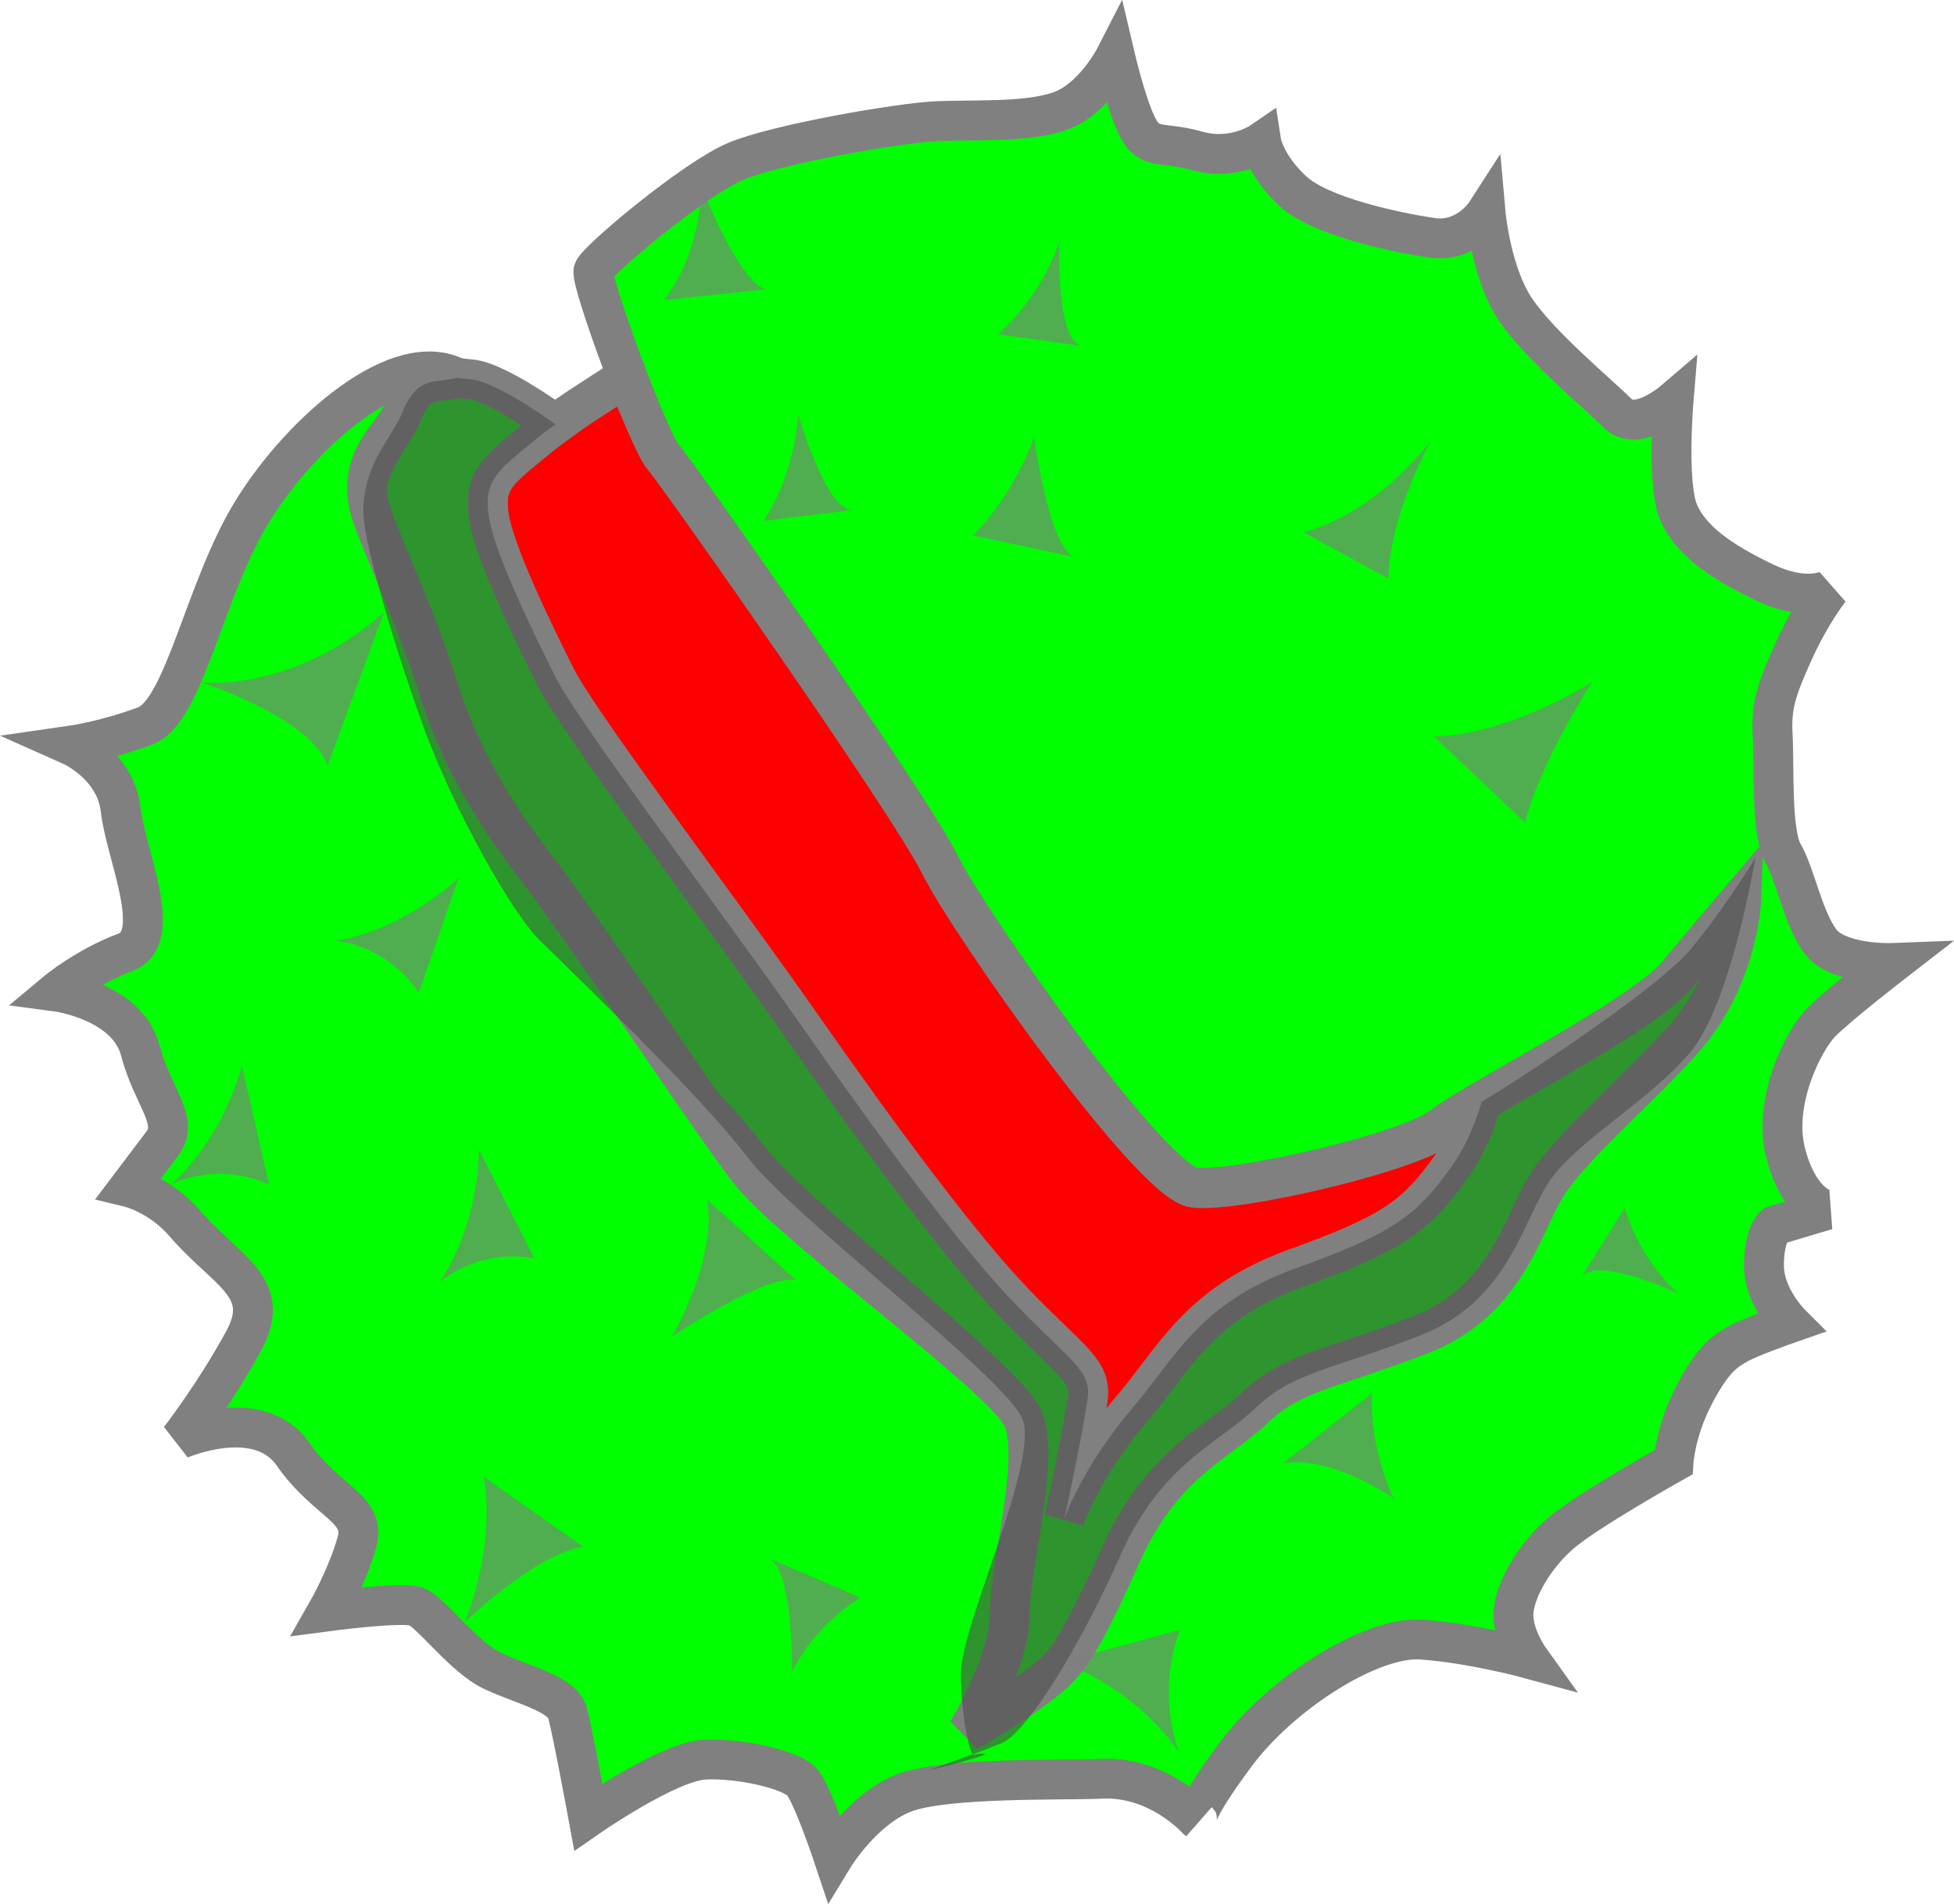 <?xml version="1.0" encoding="UTF-8" standalone="no"?>
<svg
   xmlns:dc="http://purl.org/dc/elements/1.1/"
   xmlns:cc="http://creativecommons.org/ns#"
   xmlns:rdf="http://www.w3.org/1999/02/22-rdf-syntax-ns#"
   xmlns:svg="http://www.w3.org/2000/svg"
   xmlns="http://www.w3.org/2000/svg"
   xmlns:xlink="http://www.w3.org/1999/xlink"
   id="svg2210"
   height="40.931"
   width="42.002"
   version="1.0">
  
  <g
     transform="translate(-1.238,-0.23)"
     id="fructed">
    <path
       d="m 14.712,8.321 c -0.737,0.489 -1.295,0.808 -1.906,1.312 -0.86,0.71 -1.175,0.902 -1.062,1.688 0.112,0.785 0.952,2.497 1.438,3.469 0.486,0.972 3.605,5.332 5.25,7.688 1.645,2.355 3.46,4.579 4.656,5.812 1.196,1.234 1.606,1.402 1.531,2 -0.075,0.598 -0.5,2.594 -0.5,2.594 10e-6,0 0.572,-1.172 1.469,-2.219 0.897,-1.047 1.413,-2.409 3.469,-3.156 2.056,-0.748 2.615,-1.085 3.438,-2.281 0.27,-0.393 0.456,-0.854 0.594,-1.312 -0.363,0.219 -0.699,0.417 -0.844,0.531 -0.71,0.561 -4.447,1.425 -5.344,1.312 -0.897,-0.112 -4.796,-5.623 -5.469,-6.969 -0.673,-1.346 -5.638,-8.414 -5.938,-8.75 -0.132,-0.148 -0.47,-0.906 -0.781,-1.719 z"
       id="path3831"
       style="display:inline;overflow:visible;visibility:visible;opacity:1;fill:#ff0000;fill-opacity:1;fill-rule:nonzero;stroke:#808080;stroke-width:0.857;stroke-linecap:square;stroke-linejoin:miter;stroke-miterlimit:4;stroke-dasharray:none;stroke-dashoffset:0;stroke-opacity:1;marker:none;marker-start:none;marker-mid:none;marker-end:none;enable-background:accumulate" />
  </g>
  <path
     style="display:inline;overflow:visible;visibility:visible;opacity:1;fill:#00ff00;fill-opacity:1;fill-rule:evenodd;stroke:#808080;stroke-width:0.857;stroke-linecap:square;stroke-linejoin:miter;stroke-miterlimit:4;stroke-dasharray:none;stroke-dashoffset:0;stroke-opacity:1;marker:none;marker-start:none;marker-mid:none;marker-end:none;enable-background:accumulate"
     id="path3836"
     d="m 9.818,8.122 c -0.435,0.126 -0.851,-0.079 -1.187,0.781 -0.183,0.467 -0.889,1.148 -0.815,2.216 0.043,0.614 0.584,2.558 1.273,4.467 0.645,1.788 1.906,4.031 2.518,4.63 1.277,1.25 3.543,3.445 4.478,4.678 0.935,1.234 5.517,4.706 5.89,5.603 0.374,0.897 -1.319,4.427 -1.319,5.473 0,1.018 0.215,1.751 0.257,1.745 0.946,-0.119 -1,0.351 -0.979,0.347 0.023,-0.014 1.134,-0.396 1.604,-0.597 0.523,-0.224 1.634,-1.981 2.531,-4 0.897,-2.019 2.084,-2.402 2.906,-3.188 0.822,-0.785 1.587,-0.815 3.531,-1.562 1.944,-0.748 2.214,-2.484 2.812,-3.344 0.598,-0.86 2.102,-1.686 2.999,-2.733 0.897,-1.047 1.416,-4.198 1.416,-4.198 0,0 -0.657,1.083 -1.405,1.98 -0.595,0.714 -3.066,2.406 -4.478,3.263 -0.138,0.459 -0.324,0.92 -0.594,1.312 -0.822,1.196 -1.381,1.534 -3.438,2.281 -2.056,0.748 -2.572,1.936 -3.469,2.983 -0.897,1.047 -1.353,2.045 -1.469,2.392 0,0 0.425,-1.996 0.5,-2.594 0.075,-0.598 -0.335,-0.766 -1.531,-2 -1.196,-1.234 -3.011,-3.701 -4.656,-6.056 -1.645,-2.355 -4.764,-6.472 -5.25,-7.444 -0.486,-0.972 -1.325,-2.684 -1.438,-3.469 -0.112,-0.785 0.203,-0.977 1.062,-1.687 0.128,-0.106 0.25,-0.189 0.375,-0.281 -0.724,-0.514 -1.469,-0.948 -1.844,-0.969 -0.08,-0.004 -0.185,-0.021 -0.281,-0.031 z" />
  <path
     style="display:inline;overflow:visible;visibility:visible;opacity:1;fill:#00ff00;fill-opacity:1;fill-rule:evenodd;stroke:#808080;stroke-width:0.857;stroke-linecap:square;stroke-linejoin:miter;stroke-miterlimit:4;stroke-dasharray:none;stroke-dashoffset:0;stroke-opacity:1;marker:none;marker-start:none;marker-mid:none;marker-end:none;enable-background:accumulate"
     id="path3829"
     d="M 9.827,8.128 C 8.577,7.455 6.505,9.26 5.448,10.952 c -1.057,1.692 -1.48,4.335 -2.326,4.652 -0.846,0.317 -1.586,0.423 -1.586,0.423 0,0 0.952,0.423 1.057,1.375 0.106,0.952 0.952,2.749 0.106,3.066 -0.846,0.317 -1.48,0.846 -1.48,0.846 0,0 1.518,0.201 1.798,1.269 0.263,1.003 0.847,1.501 0.471,1.999 l -0.709,0.938 c 0,0 0.662,0.16 1.19,0.774 0.897,1.042 1.903,1.364 1.269,2.527 -0.634,1.163 -1.375,2.115 -1.375,2.115 0,0 1.692,-0.74 2.432,0.317 0.74,1.057 1.586,1.163 1.375,1.903 -0.211,0.74 -0.634,1.48 -0.634,1.48 0,0 1.586,-0.211 1.903,-0.106 0.317,0.106 1.015,1.088 1.651,1.387 0.636,0.299 1.495,0.486 1.607,0.897 0.112,0.411 0.449,2.243 0.449,2.243 0,0 1.72,-1.196 2.505,-1.234 0.785,-0.037 1.869,0.224 2.093,0.486 0.224,0.262 0.673,1.607 0.673,1.607 0,0 0.636,-1.047 1.533,-1.383 0.897,-0.336 3.418,-0.261 4.224,-0.299 1.235,-0.059 2.063,0.881 2.063,0.881 0,0 -0.146,-0.098 0.826,-1.406 0.972,-1.308 2.905,-2.541 3.989,-2.466 1.084,0.075 2.318,0.411 2.318,0.411 0,0 -0.374,-0.523 -0.336,-1.009 0.037,-0.486 0.449,-1.196 1.009,-1.682 0.561,-0.486 2.43,-1.533 2.43,-1.533 0,0 0.037,-0.673 0.449,-1.458 0.411,-0.785 0.673,-0.935 0.935,-1.084 0.262,-0.15 1.121,-0.449 1.121,-0.449 0,0 -0.561,-0.561 -0.561,-1.234 0,-0.673 0.224,-0.86 0.224,-0.86 l 1.121,-0.336 c 0,0 -0.575,-0.083 -0.874,-1.205 -0.299,-1.121 0.388,-2.459 0.762,-2.833 0.374,-0.374 1.533,-1.271 1.533,-1.271 0,0 -1.189,0.046 -1.563,-0.477 -0.374,-0.523 -0.53,-1.43 -0.792,-1.878 -0.262,-0.449 -0.187,-1.907 -0.224,-2.542 -0.037,-0.636 0.085,-0.999 0.459,-1.821 0.374,-0.822 0.774,-1.319 0.774,-1.319 0,0 -0.486,0.299 -1.421,-0.15 -0.935,-0.449 -1.57,-0.897 -1.832,-1.495 -0.262,-0.598 -0.112,-2.393 -0.112,-2.393 0,0 -0.785,0.673 -1.196,0.262 -0.411,-0.411 -1.682,-1.458 -2.206,-2.243 -0.523,-0.785 -0.636,-2.056 -0.636,-2.056 0,0 -0.411,0.636 -1.159,0.523 -0.748,-0.112 -2.393,-0.449 -2.991,-1.009 -0.598,-0.561 -0.673,-1.047 -0.673,-1.047 0,0 -0.598,0.411 -1.383,0.187 -0.785,-0.224 -1.038,0.018 -1.314,-0.588 -0.222,-0.487 -0.443,-1.426 -0.443,-1.426 0,0 -0.457,0.892 -1.167,1.153 -0.71,0.262 -1.898,0.187 -2.683,0.224 -0.785,0.037 -3.402,0.486 -4.299,0.86 -0.897,0.374 -2.991,2.131 -3.065,2.355 -0.075,0.224 1.196,3.664 1.495,4 0.299,0.336 5.271,7.402 5.944,8.748 0.673,1.346 4.561,6.841 5.458,6.953 0.897,0.112 4.636,-0.748 5.346,-1.308 0.71,-0.561 4.305,-2.365 5.053,-3.262 0.748,-0.897 1.377,-1.635 1.377,-1.635 0,0 -0.057,1.688 -1.243,3.024 -0.915,1.031 -2.271,2.172 -2.869,3.032 -0.598,0.86 -0.86,2.579 -2.804,3.327 -1.944,0.748 -2.729,0.785 -3.551,1.57 -0.822,0.785 -1.981,1.159 -2.878,3.178 -0.897,2.019 -1.172,2.312 -1.616,2.669 -0.639,0.514 -1.677,1.109 -1.677,1.109 0,0 0.912,-1.483 0.912,-2.53 0,-1.047 0.662,-3.304 0.288,-4.202 C 21.616,29.6 17.007,26.359 16.072,25.125 15.138,23.891 12.677,20.16 11.593,18.74 11.051,18.029 10.009,16.657 9.44,14.843 8.87,13.03 8.043,11.385 7.931,10.861 7.707,9.815 8.461,9.357 8.644,8.89 8.98,8.03 9.392,8.254 9.827,8.128 Z" />
  <path
     style="opacity:0.63;fill:#808080;fill-opacity:1;fill-rule:evenodd"
     id="path4660"
     d="m 8.253,13.163 c -1.968,1.736 -3.935,1.505 -3.935,1.505 0,0 2.373,0.752 2.72,1.794" />
  <path
     style="display:inline;overflow:visible;visibility:visible;opacity:0.63;fill:#808080;fill-opacity:1;fill-rule:evenodd;marker:none;marker-start:none;marker-mid:none;marker-end:none;enable-background:accumulate"
     id="path4662"
     d="m 9.859,18.868 c -1.327,1.205 -2.648,1.355 -2.648,1.355 0,0 1.097,0.075 1.791,1.117" />
  <path
     style="display:inline;overflow:visible;visibility:visible;opacity:0.63;fill:#808080;fill-opacity:1;fill-rule:evenodd;marker:none;marker-start:none;marker-mid:none;marker-end:none;enable-background:accumulate"
     id="path4664"
     d="m 14.272,6.45 c 0.81,-1.042 0.81,-2.431 0.81,-2.431 0,0 0.81,2.083 1.389,2.199" />
  <path
     style="display:inline;overflow:visible;visibility:visible;opacity:0.63;fill:#808080;fill-opacity:1;fill-rule:evenodd;marker:none;marker-start:none;marker-mid:none;marker-end:none;enable-background:accumulate"
     id="path4666"
     d="m 16.413,11.195 c 0.694,-1.042 0.745,-2.288 0.745,-2.288 0,0 0.586,2.056 1.164,2.056" />
  <path
     style="display:inline;overflow:visible;visibility:visible;opacity:0.63;fill:#808080;fill-opacity:1;fill-rule:evenodd;marker:none;marker-start:none;marker-mid:none;marker-end:none;enable-background:accumulate"
     id="path4720"
     d="m 15.198,25.779 c 0.231,1.273 -0.752,2.951 -0.752,2.951 0,0 1.968,-1.331 2.662,-1.215" />
  <path
     style="display:inline;overflow:visible;visibility:visible;opacity:0.63;fill:#808080;fill-opacity:1;fill-rule:evenodd;marker:none;marker-start:none;marker-mid:none;marker-end:none;enable-background:accumulate"
     id="path4724"
     d="m 30.825,15.832 c 1.673,-0.056 3.399,-1.174 3.399,-1.174 0,0 -1.116,1.715 -1.443,3.024" />
  <path
     style="display:inline;overflow:visible;visibility:visible;opacity:0.63;fill:#808080;fill-opacity:1;fill-rule:evenodd;marker:none;marker-start:none;marker-mid:none;marker-end:none;enable-background:accumulate"
     id="path4728"
     d="m 28.019,11.442 c 1.616,-0.437 2.733,-1.966 2.733,-1.966 0,0 -0.887,1.612 -0.907,2.962" />
  <path
     style="display:inline;overflow:visible;visibility:visible;opacity:0.63;fill:#808080;fill-opacity:1;fill-rule:evenodd;marker:none;marker-start:none;marker-mid:none;marker-end:none;enable-background:accumulate"
     id="path4732"
     d="m 10.297,24.717 c -0.049,1.792 -0.856,2.849 -0.856,2.849 0,0 0.813,-0.739 2.046,-0.519" />
  <path
     style="display:inline;overflow:visible;visibility:visible;opacity:0.63;fill:#808080;fill-opacity:1;fill-rule:evenodd;marker:none;marker-start:none;marker-mid:none;marker-end:none;enable-background:accumulate"
     id="path4736"
     d="m 10.394,31.74 c 0.278,1.517 -0.401,3.131 -0.405,3.125 0,0 1.505,-1.447 2.546,-1.62" />
  <path
     style="display:inline;overflow:visible;visibility:visible;opacity:0.63;fill:#808080;fill-opacity:1;fill-rule:evenodd;marker:none;marker-start:none;marker-mid:none;marker-end:none;enable-background:accumulate"
     id="path4740"
     d="m 29.492,29.946 c -0.058,1.215 0.463,2.257 0.463,2.257 0,0 -1.331,-0.926 -2.373,-0.752" />
  <path
     style="display:inline;overflow:visible;visibility:visible;opacity:0.63;fill:#808080;fill-opacity:1;fill-rule:evenodd;marker:none;marker-start:none;marker-mid:none;marker-end:none;enable-background:accumulate"
     id="path4748"
     d="m 20.912,11.508 c 0.889,-0.881 1.318,-2.108 1.318,-2.108 0,0 0.326,2.461 0.893,2.577" />
  <path
     style="display:inline;overflow:visible;visibility:visible;opacity:0.63;fill:#808080;fill-opacity:1;fill-rule:evenodd;marker:none;marker-start:none;marker-mid:none;marker-end:none;enable-background:accumulate"
     id="path4752"
     d="m 21.455,7.184 c 1.011,-0.914 1.318,-2.001 1.318,-2.001 0,0 -0.098,2.085 0.477,2.252" />
  <path
     style="display:inline;overflow:visible;visibility:visible;opacity:0.63;fill:#808080;fill-opacity:1;fill-rule:evenodd;marker:none;marker-start:none;marker-mid:none;marker-end:none;enable-background:accumulate"
     id="path4756"
     d="m 34.924,25.959 c 0.36,1.199 1.147,1.84 1.147,1.84 0,0 -1.706,-0.801 -2.075,-0.355" />
  <path
     style="display:inline;overflow:visible;visibility:visible;opacity:0.63;fill:#808080;fill-opacity:1;fill-rule:evenodd;marker:none;marker-start:none;marker-mid:none;marker-end:none;enable-background:accumulate"
     id="path4760"
     d="m 18.494,34.339 c -1.06,0.667 -1.468,1.596 -1.468,1.596 0,0 0.028,-2.205 -0.5,-2.442" />
  <path
     style="display:inline;overflow:visible;visibility:visible;opacity:0.63;fill:#808080;fill-opacity:1;fill-rule:evenodd;marker:none;marker-start:none;marker-mid:none;marker-end:none;enable-background:accumulate"
     id="path4764"
     d="m 5.2,22.91 c -0.488,1.725 -1.53,2.551 -1.53,2.551 0,0 0.97,-0.517 2.111,-5.36e-4" />
  <path
     style="display:inline;overflow:visible;visibility:visible;opacity:0.63;fill:#808080;fill-opacity:1;fill-rule:evenodd;marker:none;marker-start:none;marker-mid:none;marker-end:none;enable-background:accumulate"
     id="path4768"
     d="m 22.806,35.725 c 1.72,0.63 2.536,1.939 2.536,1.939 0,0 -0.507,-1.216 0.021,-2.631" />
  <path
     d="m 9.818,8.122 c -0.435,0.126 -0.851,-0.079 -1.187,0.781 -0.183,0.467 -0.889,1.148 -0.815,2.216 0.043,0.614 0.584,2.558 1.273,4.467 0.645,1.788 1.906,4.031 2.518,4.63 1.277,1.25 3.543,3.445 4.478,4.678 0.935,1.234 5.517,4.706 5.89,5.603 0.374,0.897 -1.319,4.427 -1.319,5.473 0,1.018 0.215,1.751 0.257,1.745 0.946,-0.119 -1,0.351 -0.979,0.347 0.023,-0.014 1.134,-0.396 1.604,-0.597 0.523,-0.224 1.634,-1.981 2.531,-4 0.897,-2.019 2.084,-2.402 2.906,-3.188 0.822,-0.785 1.587,-0.815 3.531,-1.562 1.944,-0.748 2.214,-2.484 2.812,-3.344 0.598,-0.86 2.102,-1.686 2.999,-2.733 0.897,-1.047 1.416,-4.198 1.416,-4.198 0,0 -0.657,1.083 -1.405,1.98 -0.595,0.714 -3.066,2.406 -4.478,3.263 -0.138,0.459 -0.324,0.92 -0.594,1.312 -0.822,1.196 -1.381,1.534 -3.438,2.281 -2.056,0.748 -2.572,1.936 -3.469,2.983 -0.897,1.047 -1.353,2.045 -1.469,2.392 0,0 0.425,-1.996 0.5,-2.594 0.075,-0.598 -0.335,-0.766 -1.531,-2 -1.196,-1.234 -3.011,-3.701 -4.656,-6.056 -1.645,-2.355 -4.764,-6.472 -5.25,-7.444 -0.486,-0.972 -1.325,-2.684 -1.438,-3.469 -0.112,-0.785 0.203,-0.977 1.062,-1.687 0.128,-0.106 0.25,-0.189 0.375,-0.281 -0.724,-0.514 -1.469,-0.948 -1.844,-0.969 -0.08,-0.004 -0.185,-0.021 -0.281,-0.031 z"
     id="path2499"
     style="display:inline;overflow:visible;visibility:visible;opacity:0.6;fill:#4d4d4d;fill-opacity:1;fill-rule:evenodd;marker:none;marker-start:none;marker-mid:none;marker-end:none;enable-background:accumulate" />
</svg>
